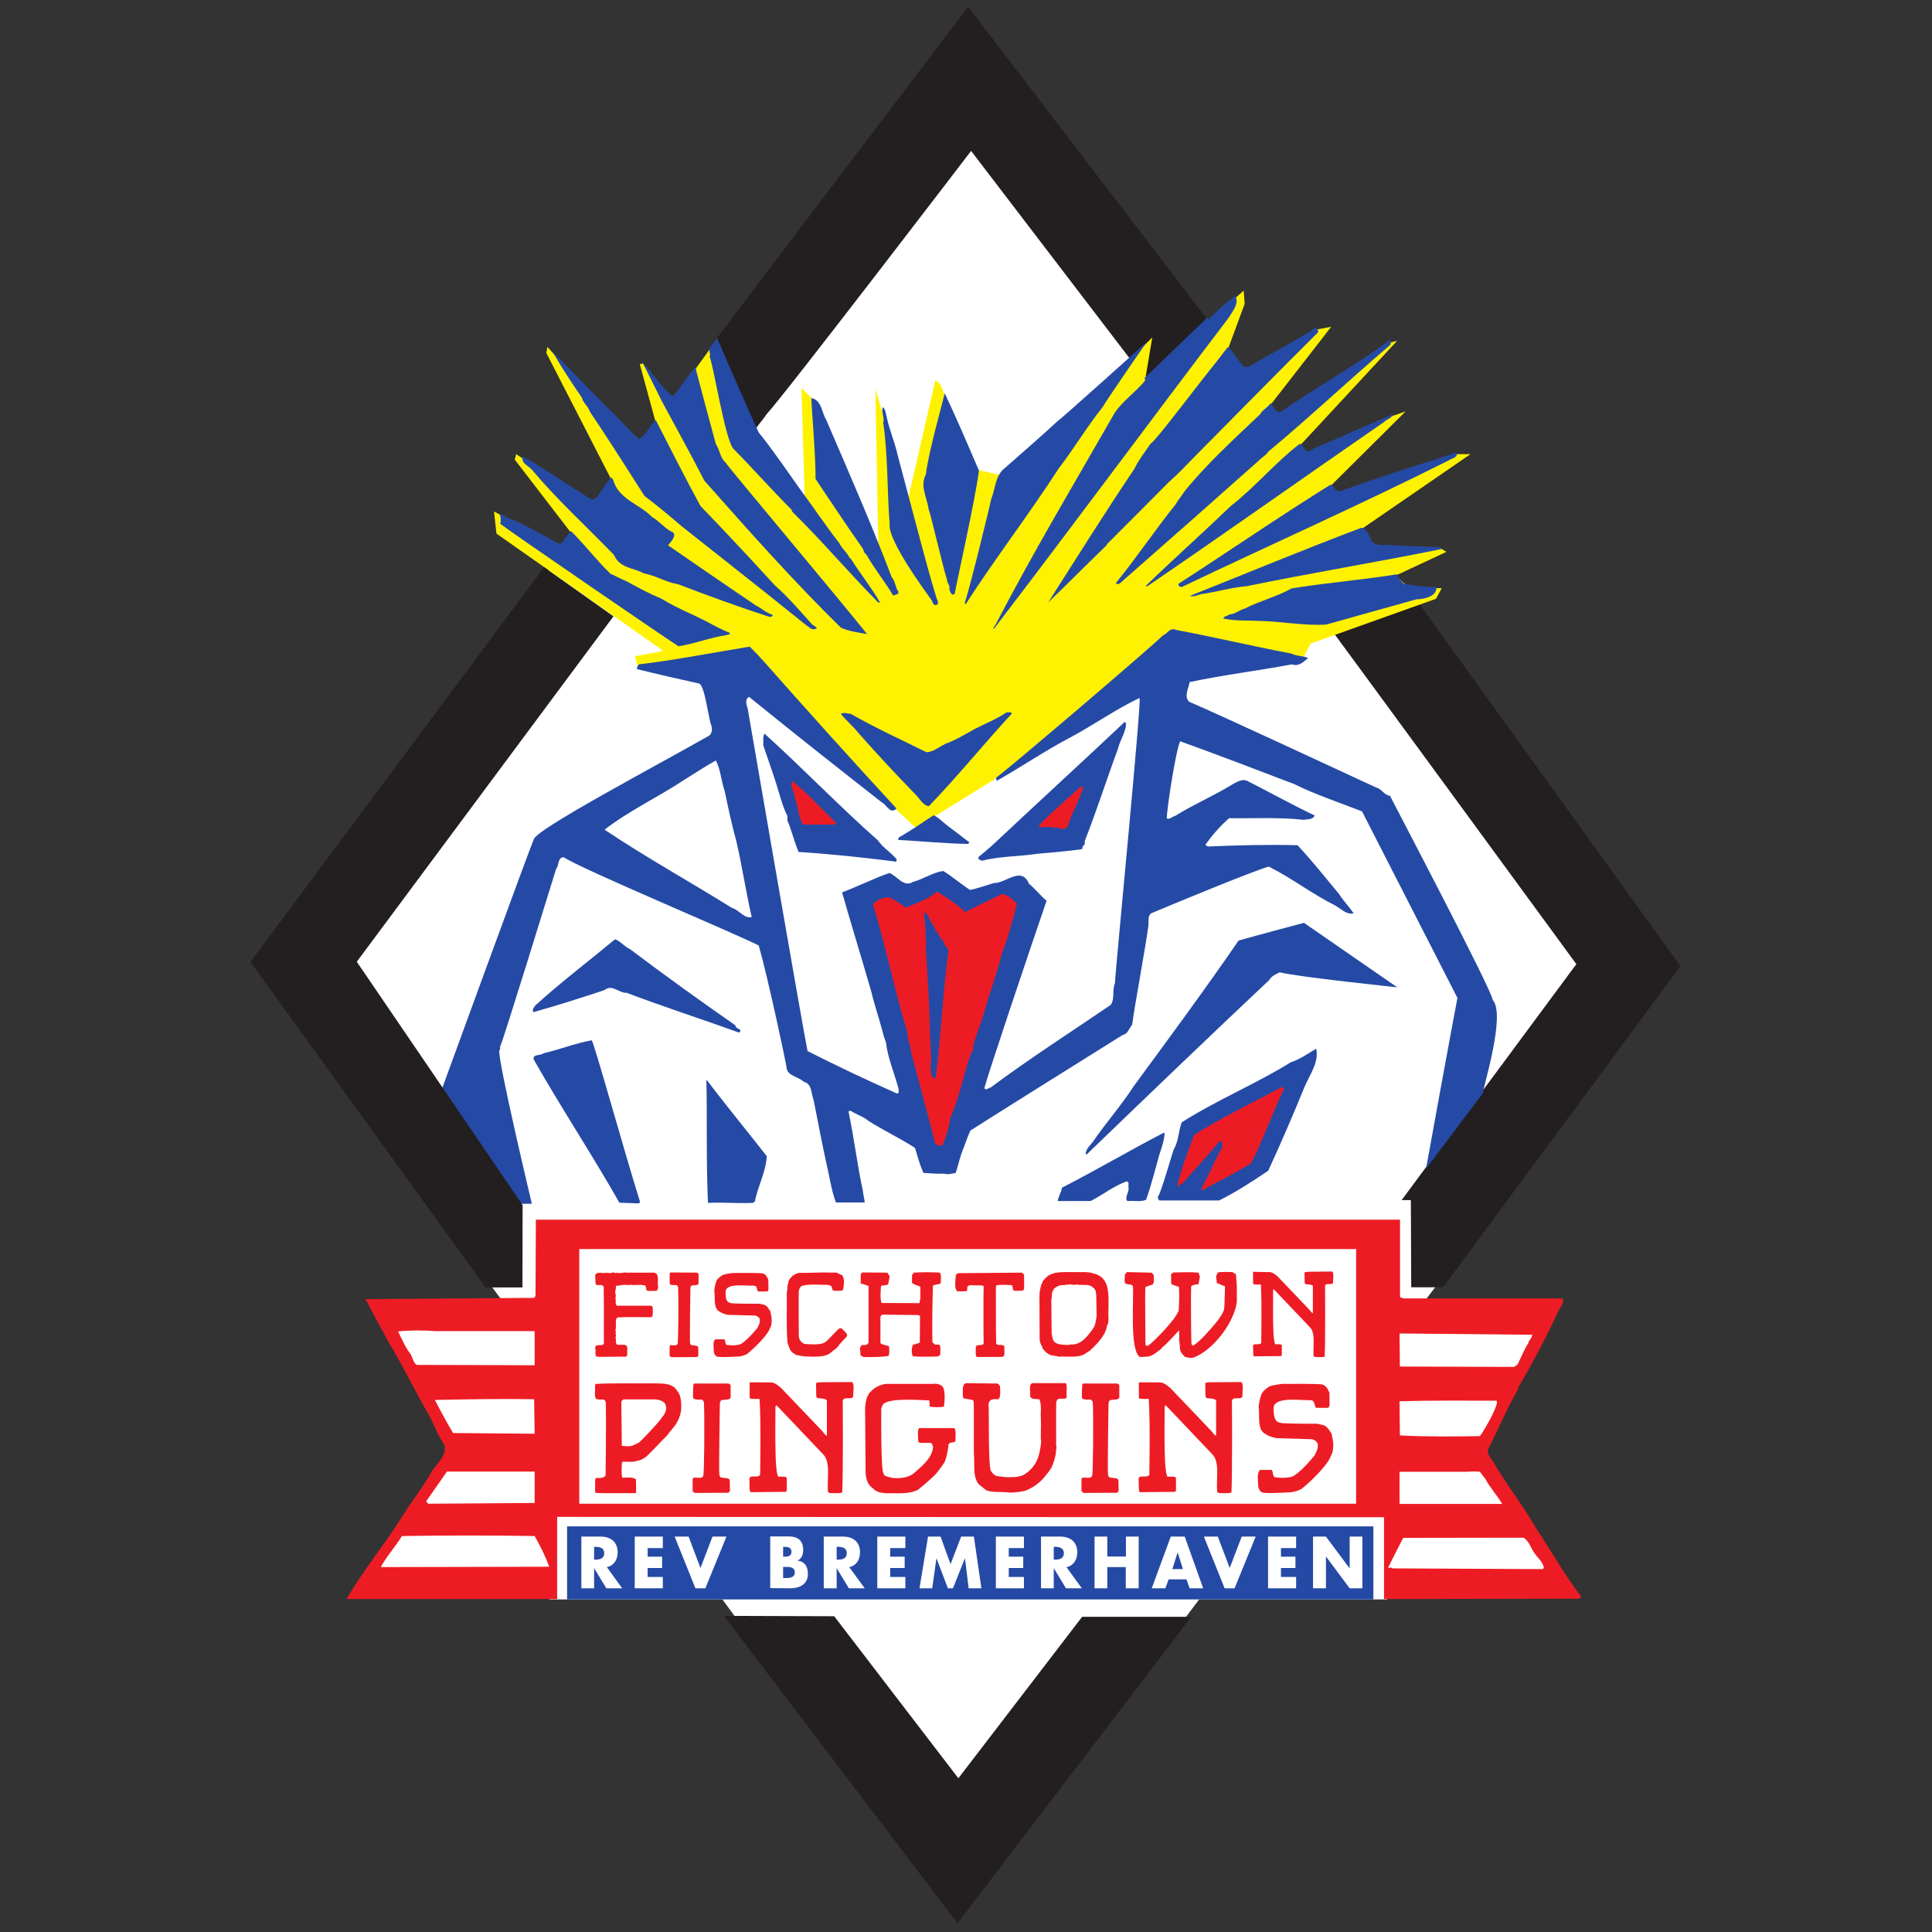 <?xml version="1.0" encoding="UTF-8" standalone="no"?>
<!-- Generator: Adobe Illustrator 24.3.0, SVG Export Plug-In . SVG Version: 6.00 Build 0)  -->

<svg
   version="1.0"
   id="svg3054"
   x="0px"
   y="0px"
   viewBox="0 0 200 200"
   xml:space="preserve"
   sodipodi:docname="logo_BHV.svg"
   width="200"
   height="200"
   inkscape:version="1.1 (c68e22c387, 2021-05-23)"
   xmlns:inkscape="http://www.inkscape.org/namespaces/inkscape"
   xmlns:sodipodi="http://sodipodi.sourceforge.net/DTD/sodipodi-0.dtd"
   xmlns:xlink="http://www.w3.org/1999/xlink"
   xmlns="http://www.w3.org/2000/svg"
   xmlns:svg="http://www.w3.org/2000/svg"><rect x="0" y="0" width="200" height="200" fill="#333333" stroke="none"/><defs
   id="defs1794" /><sodipodi:namedview
   id="namedview1792"
   pagecolor="#ffffff"
   bordercolor="#666666"
   borderopacity="1.0"
   inkscape:pageshadow="2"
   inkscape:pageopacity="0.0"
   inkscape:pagecheckerboard="0"
   showgrid="false"
   inkscape:zoom="2.0586061"
   inkscape:cx="256.72712"
   inkscape:cy="158.1167"
   inkscape:window-width="1920"
   inkscape:window-height="1017"
   inkscape:window-x="-8"
   inkscape:window-y="-8"
   inkscape:window-maximized="1"
   inkscape:current-layer="svg3054" />
<style
   type="text/css"
   id="style1685">
	.st0{clip-path:url(#SVGID_2_);}
	.st1{fill:#FFFFFF;}
	.st2{fill:#231F20;}
	.st3{fill:#FFF200;}
	.st4{fill:#254AA5;}
	.st5{fill:#ED1C24;}
	.st6{clip-path:url(#SVGID_4_);}
	.st7{fill-rule:evenodd;clip-rule:evenodd;fill:#FFFFFF;}
	.st8{fill-rule:evenodd;clip-rule:evenodd;fill:#ED1C24;}
</style>
<g
   id="g3064"
   transform="matrix(0.694,0,0,-0.727,-42.923,282.202)">
	<g
   id="g3356"
   transform="matrix(2.601,0,0,2.601,-608.426,-887.101)">
		<g
   id="g3066">
			<g
   id="g1698">
				<defs
   id="defs1688">
					<rect
   id="SVGID_1_"
   x="179.94"
   y="267.84"
   width="266.05"
   height="339.17" />
				</defs>
				<clipPath
   id="SVGID_2_">
					<use
   xlink:href="#SVGID_1_"
   style="overflow:visible"
   id="use1690"
   x="0"
   y="0"
   width="100%"
   height="100%" />
				</clipPath>
				<g
   id="g3068"
   class="st0"
   clip-path="url(#SVGID_2_)">
					<path
   id="path3074"
   class="st1"
   d="m 289.2,407.88 h 48.05 v -5.14 H 289.2 Z" />
					<path
   id="path3076"
   class="st1"
   d="m 353.93,437.42 -41.3,-52.16 -40.44,52.35 41.01,51.94 40.73,-52.13" />
					<path
   id="path3078"
   class="st2"
   d="m 338.8,457.63 15.27,-20.22 -13.61,-17.58 h -1.83 l -0.02,4.77 h -0.53 l 10.02,12.92 c 0,0 -14.41,18.8 -14.41,18.76 l 5.11,1.35" />
					<path
   id="path3080"
   class="st2"
   d="m 323.46,469.46 -10.07,12.58 c 0,0 -10.64,-13.29 -11.75,-14.44 -0.13,-0.22 -0.55,-0.63 -0.62,-0.84 l -2.21,5.03 c 2.91,3.68 14.41,18.14 14.41,18.14 0,0 13.76,-17.18 13.77,-17.18 l -3.53,-3.29" />
				</g>
			</g>
		</g>
		<path
   id="path3082"
   class="st3"
   d="m 298.46,471.26 -1.02,-1.35 -0.99,-1.49 -1.24,0.99 -0.63,0.99 -0.19,-0.03 0.96,-3.36 -0.99,-1.21 -5.27,5.51 -0.06,-0.33 3.78,-7.03 -0.99,-1.35 -4.52,2.84 -0.08,-0.3 3.31,-4.11 -0.61,-0.74 -3.89,2.01 0.14,-1.21 9.57,-6.42 -1.63,-0.3 0.19,-0.63 3.86,-0.5 2.4,-0.52 5.29,-3.75 2.37,-2.23 2.01,-1.76 4.71,2.78 10.09,7.69 7.39,-1.21 0.44,0.83 7.19,2.45 0.33,0.58 -1.88,0.03 -0.77,0.66 2.92,1.3 -0.39,0.22 -4.08,0.08 -0.41,0.94 6.26,4.11 h -0.91 l -6.59,-2.4 -0.52,0.66 4.3,4.08 -0.99,-0.33 -4.71,-2.07 -0.39,0.5 5.6,5.76 -0.5,-0.11 -6.2,-4 -0.58,0.58 3.5,4.3 -0.96,-0.17 -3.94,-2.37 -1.02,1.32 0.96,2.48 -0.06,0.72 -1.13,-0.96 -4.52,-3.94 0.41,2.34 -0.8,-0.77 -7.86,-6.78 -1.49,0.33 -2.01,4.66 -0.28,0.22 -1.54,-6.4 -1.9,5.9 0.17,-8.63 -3.58,7.91 -0.83,0.8 0.19,-6.04 -3.28,3.09 -2.11,5.14" />
		<path
   id="path3084"
   class="st4"
   d="m 286.38,461.63 c 0.07,0.18 0.02,0.29 0,0.51 0.22,0.04 0.33,-0.18 0.51,-0.22 0.55,-0.15 2.14,-1.01 2.45,-1.17 0.18,-0.09 0.35,-0.26 0.57,-0.18 0.18,0.24 0.33,0.42 0.53,0.66 0.82,-0.77 1.43,-1.57 2.27,-2.34 0.31,-0.13 0.6,-0.29 0.9,-0.4 0.66,-0.35 1.35,-0.7 2.03,-0.97 0.86,-0.51 1.83,-0.86 2.69,-1.3 0.42,-0.22 0.79,-0.4 1.23,-0.57 0,-0.11 -0.11,-0.07 -0.15,-0.11 -0.95,-0.13 -1.87,-0.48 -2.8,-0.62 -0.81,0.49 -9.61,6.25 -10.23,6.71" />
		<path
   id="path3086"
   class="st4"
   d="m 339.48,426.32 c 0.01,0.08 1.44,7.55 1.8,9.35 -0.24,0.44 -5.05,9.42 -5.47,10.21 -1.3,0.49 -2.62,0.9 -3.9,1.5 -2.16,0.79 -4.41,1.61 -6.53,2.34 -0.24,-0.44 -0.75,-3.6 -0.77,-4.21 0.15,-0.11 0.31,0.09 0.49,0.13 1.08,0.64 2.23,1.1 3.31,1.74 0.29,0.15 0.6,0.33 0.93,0.11 0.46,-0.2 2.89,-1.46 3.75,-1.83 -0.09,-0.24 -0.4,-0.2 -0.64,-0.24 -1.37,0.15 -2.87,0.07 -4.26,0.09 -0.49,-0.4 -0.97,-0.93 -1.37,-1.46 l 0.15,-0.09 c 1.79,0.07 3.35,0.11 5.14,0.07 0.82,-0.84 1.59,-1.76 2.38,-2.67 0.24,-0.37 0.57,-0.68 0.84,-1.06 -0.42,-0.09 -0.73,0.26 -1.08,0.44 -1.3,0.62 -2.49,1.5 -3.79,2.12 -0.95,-0.26 -5.43,-2.03 -6.75,-2.56 -0.2,-0.15 -0.13,-0.44 -0.15,-0.64 -0.13,-1.06 -0.84,-4.65 -0.93,-5.45 -0.18,-0.2 -0.24,-0.51 -0.55,-0.57 -2.91,-1.74 -5.84,-3.48 -8.73,-5.23 -0.15,-0.31 -0.26,-0.62 -0.38,-0.93 -0.2,-0.44 -0.31,-0.93 -0.46,-1.39 -0.22,-0.04 -0.49,-0.11 -0.66,-0.04 -0.49,-0.02 -0.73,0.02 -1.19,0.04 -0.22,0.44 -0.33,0.9 -0.49,1.37 -0.86,0.53 -1.79,0.95 -2.67,1.48 -0.29,0.24 -0.71,0.35 -1.01,0.55 -0.04,0 -0.09,0 -0.13,-0.04 0.33,-1.5 0.51,-2.98 0.82,-4.32 0.02,-0.24 0.09,-0.44 0.11,-0.66 h -1.65 c -0.22,0.55 -0.33,1.17 -0.46,1.76 -0.31,1.3 -0.55,2.56 -0.82,3.84 -0.15,0.38 -0.09,0.9 -0.57,1.01 -0.33,0.31 -0.99,0.31 -0.99,0.84 -0.07,0.4 -1.08,4.94 -1.59,6.62 -1.3,0.64 -10.23,4.21 -11.18,4.83 -0.37,0 -0.26,-0.46 -0.44,-0.64 -0.42,-1.28 -3.02,-9.37 -3.22,-9.75 0.02,-0.07 0.02,-0.13 -0.04,-0.2 -0.07,-0.6 1.87,-8.38 1.87,-8.38 h -0.69 l -4.47,6.28 c 0.05,0.11 5.19,13.6 5.27,13.66 0.02,0.51 6.97,4.01 10.06,5.69 0.2,0.15 0.18,0.44 0.09,0.64 -0.15,0.46 -0.35,2.07 -0.66,2.21 -1.15,0.24 -2.38,0.51 -3.57,0.79 0,0.09 0.02,0.18 0.11,0.26 2.12,0.24 4.21,0.64 6.35,0.97 0.29,-0.26 0.62,-0.6 0.88,-0.88 2.47,-2.67 5.01,-5.36 7.54,-7.98 -0.35,-0.35 -0.55,0.2 -0.86,0.35 -2.51,1.88 -5.12,3.84 -7.59,5.76 -0.31,-0.13 -0.09,-0.6 -0.09,-0.6 0,0 3.11,-17.22 3.44,-18.79 1.7,-0.82 3.4,-1.59 5.12,-2.32 0.18,0 0.09,0.22 0.09,0.29 -0.24,0.84 -0.62,1.7 -0.71,2.49 -0.07,0.18 -0.15,0.4 -0.2,0.62 -0.2,0.73 -0.46,1.43 -0.64,2.16 -0.55,1.83 -1.17,3.73 -1.68,5.45 0.93,0.33 1.79,0.75 2.71,1.06 0.42,-0.13 0.82,-0.82 1.35,-0.49 0.6,0.15 1.12,0.51 1.74,0.6 0.53,-0.31 1.01,-0.71 1.54,-1.04 0.44,0.09 0.9,0.24 1.37,0.38 0.68,-0.02 1.57,0.95 2.01,-0.04 0.37,-0.29 0.66,-0.66 1.01,-0.93 -0.95,-2.62 -3.42,-9.66 -3.57,-10.26 0.09,-0.15 0.24,0.02 0.37,0.04 2.23,1.59 4.61,3.04 6.88,4.52 0.24,0.33 0.07,0.82 0.24,1.19 0.02,0.71 1.54,15.48 1.41,15.61 -1.34,-0.6 -2.6,-1.46 -3.93,-2.14 -1.46,-0.73 -2.85,-1.63 -4.23,-2.38 -0.09,0.02 -0.07,0.13 -0.04,0.18 0.37,0.2 9.2,7.39 9.53,7.76 0.26,0.09 0.42,0.46 0.75,0.31 2.23,-0.4 4.41,-0.9 6.64,-1.3 0.29,-0.15 0.64,-0.11 0.95,-0.24 -0.24,-0.2 -0.55,-0.49 -0.93,-0.35 -1.96,-0.35 -3.9,-0.57 -5.87,-0.97 -0.04,-0.31 -0.35,-0.79 -0.02,-1.08 1.5,-0.6 9.24,-4.04 10.74,-4.7 0.31,-0.07 0.44,-0.42 0.77,-0.44 0.18,-0.35 5.95,-10.83 5.89,-11.18 0.77,-0.77 -0.53,-4.73 -0.56,-5.1 l -3.26,-4.14" />
		<path
   id="path3088"
   class="st1"
   d="m 299.26,446.99 c 0.2,-0.9 0.4,-1.83 0.66,-2.71 0.37,-1.54 0.51,-2.58 0.88,-4.15 v -0.04 c -0.46,-0.07 -0.71,0.4 -1.13,0.51 -2.49,1.48 -4.87,2.73 -7.3,4.28 1.43,1.06 3.09,1.79 4.57,2.73 0.6,0.35 1.19,0.73 1.81,1.06 0.27,-0.47 0.31,-1.13 0.51,-1.68" />
		<path
   id="path3090"
   class="st5"
   d="m 313.04,440.37 c 0.71,0.33 1.39,0.66 2.12,0.99 0.35,-0.04 0.64,-0.33 0.86,-0.53 -0.26,-0.95 -0.51,-1.87 -0.88,-2.76 -0.24,-0.97 -0.57,-1.81 -0.88,-2.76 -0.2,-0.82 -0.53,-1.48 -0.75,-2.27 0.04,-0.15 -0.04,-0.29 -0.13,-0.42 -0.42,-1.08 -0.66,-2.45 -1.19,-3.53 -0.07,-0.53 -0.24,-1.06 -0.46,-1.5 -0.2,-0.04 -0.4,0.04 -0.42,0.2 -0.46,1.65 -0.9,3.31 -1.37,4.92 0.02,0.31 -0.22,0.68 -0.2,1.06 -0.77,2.4 -1.21,4.63 -1.98,7.01 0.2,0.26 0.57,0.4 0.95,0.4 0.31,-0.18 0.64,-0.33 0.93,-0.57 0.62,0.24 1.26,0.46 1.81,0.88 0.53,-0.33 1.11,-0.66 1.59,-1.12" />
		<path
   id="path3092"
   class="st4"
   d="m 320.92,468 c -0.9,-1.08 -1.61,-2.23 -2.51,-3.35 -1.72,-2.54 -3.64,-4.92 -5.32,-7.41 -0.04,-0.02 -0.04,0.02 -0.07,0.04 0.33,0.93 1.5,5.54 1.52,5.69 0.24,0.55 0.22,1.26 0.75,1.68 0.97,0.82 2.07,1.72 3.04,2.58 0.22,0.13 5.13,4.35 5.13,4.35 0,0 -2.17,-3 -2.54,-3.58" />
		<path
   id="path3094"
   class="st4"
   d="m 326.93,472.91 0.08,-0.09 c 0,0 0.95,0.93 1.54,1.28 0.22,-0.46 -0.18,-0.84 -0.37,-1.17 -4.52,-5.67 -9,-11.47 -13.48,-17.05 -0.09,0.04 0.04,0.13 0.09,0.22 2.16,3.97 4.52,7.74 6.86,11.64 0.46,0.62 1.19,1.12 1.7,1.7 l 0.02,0.11 -0.04,0.05 3.6,3.31" />
		<path
   id="path3096"
   class="st4"
   d="m 301.2,466.64 c 0.82,-0.97 1.57,-2.03 2.36,-3.09 0.75,-0.97 1.48,-2.01 2.27,-2.98 0.15,-0.31 0.49,-0.55 0.62,-0.86 l 0.02,0.04 c 0.53,-0.82 1.19,-1.59 1.7,-2.43 h -0.11 c -1.68,1.63 -3.22,3.37 -4.94,4.98 l -0.02,0.09 c -1.13,1.08 -2.32,2.36 -3.37,3.37 -0.49,0.68 -1.15,4.74 -1.34,5.01 0.09,0.13 -0.07,0.31 0.02,0.49 l 0.41,0.52 c -0.01,0.01 2.31,-5.03 2.38,-5.14" />
		<path
   id="path3098"
   class="st4"
   d="m 333.29,472.22 v -0.11 c -2.4,-2.27 -4.7,-4.52 -7.04,-6.77 -0.53,-0.51 -0.97,-0.97 -1.52,-1.43 -1.15,-1.1 -2.38,-2.29 -3.57,-3.42 l 0.02,-0.02 c -1.15,-1.06 -2.29,-2.16 -3.37,-3.15 1.65,2.47 3.24,4.9 4.96,7.34 0.22,0.46 0.62,0.93 0.9,1.34 0.29,0.13 2.73,3.26 3.81,4.52 l 0.62,0.77 c 0.24,-0.07 0.75,-0.99 0.99,-1.08 l 0.22,0.02 c 1.26,0.71 2.54,1.32 3.82,2.12 0.11,0.02 0.11,-0.07 0.16,-0.13" />
		<path
   id="path3100"
   class="st4"
   d="m 337.43,471.42 c -2.36,-1.92 -4.72,-4.04 -6.99,-5.84 -0.15,-0.22 -0.37,-0.31 -0.57,-0.51 -2.65,-2.25 -5.29,-4.48 -7.98,-6.73 -0.07,0 -0.15,-0.04 -0.2,0.04 1.17,1.37 2.25,2.91 3.42,4.3 0.13,0.22 0.33,0.44 0.51,0.71 1.26,1.5 2.87,2.89 4.34,4.23 0.13,0.24 0.42,0.35 0.62,0.62 0.15,-0.2 0.26,-0.55 0.57,-0.49 2.03,1.37 4.23,2.49 6.24,3.93 0.09,-0.04 0.09,-0.19 0.04,-0.26" />
		<path
   id="path3102"
   class="st4"
   d="m 292.66,467.87 c 0.57,-0.51 1.1,-1.13 1.7,-1.61 0.4,0.26 0.6,0.73 0.95,1.04 0.84,-1.57 1.68,-3.15 2.56,-4.7 1.43,-1.41 2.91,-2.93 4.26,-4.34 0.79,-0.66 1.41,-1.37 2.16,-2.16 0.09,-0.04 0.18,-0.11 0.26,-0.18 -0.09,-0.09 -0.26,-0.07 -0.33,-0.04 -0.35,0.22 -0.71,0.53 -1.04,0.77 -2.14,1.65 -4.28,3.24 -6.4,4.85 -0.64,0.53 -1.43,1.15 -2.12,1.65 -1.04,1.54 -2.05,3.09 -3.13,4.61 -0.09,0.29 -0.4,0.49 -0.46,0.77 -0.62,0.86 -1.15,1.63 -1.7,2.54 1.09,-1.04 2.17,-2.16 3.29,-3.2" />
		<path
   id="path3104"
   class="st4"
   d="m 296.3,468.62 c 0.46,0.46 0.79,1.1 1.28,1.59 0.07,-0.35 0.93,-3.35 1.17,-4.21 0.22,-0.31 0.24,-0.73 0.53,-0.99 0.51,-0.66 6.77,-7.76 8.14,-9.42 -0.44,0.07 -1.04,0.15 -1.5,0.35 -2.71,2.54 -5.29,5.31 -7.83,8.05 -0.77,1.43 -1.63,2.93 -2.45,4.37 -0.18,0.37 -1.01,1.92 -1.12,2.16 0.24,-0.2 1.3,-1.7 1.78,-1.9" />
		<path
   id="path3106"
   class="st4"
   d="m 313.84,464.54 c -0.22,-1.65 -1.3,-6.2 -1.39,-6.75 -0.2,-0.13 -0.24,0.11 -0.31,0.24 0.07,0.22 -0.13,0.33 -0.13,0.53 -0.26,0.77 -0.93,3.59 -1.06,3.88 -0.09,0.64 -0.51,1.26 -0.15,1.9 0.11,1.08 1.04,4.23 1.08,4.43 0.68,-1.38 1.32,-2.8 1.96,-4.23" />
		<path
   id="path3108"
   class="st4"
   d="m 305.08,467.32 c 1.28,-2.84 2.62,-5.76 3.75,-8.6 0.22,-0.24 0.2,-0.57 0.4,-0.82 -0.02,-0.18 -0.2,-0.15 -0.31,-0.2 -0.49,0.79 -1.08,1.46 -1.54,2.25 -0.15,0.07 -0.15,0.29 -0.26,0.4 -0.93,1.26 -1.76,2.47 -2.65,3.73 0.02,1.1 -0.24,3.99 -0.24,4.43 0.59,-0.11 0.59,-0.79 0.85,-1.19" />
		<path
   id="path3110"
   class="st4"
   d="m 308.56,467.43 c 0.15,-0.68 0.46,-1.35 0.62,-2.05 0.55,-1.94 2.05,-7.5 2.32,-8.05 -0.02,-0.07 -0.02,-0.15 -0.13,-0.15 -0.18,-0.04 -0.18,0.24 -0.31,0.35 -0.33,0.44 -2.47,3.22 -2.34,4.08 -0.15,1.76 -0.09,3.73 -0.37,5.56 0.09,0.26 -0.13,0.57 -0.02,0.84 0.15,-0.09 0.17,-0.38 0.23,-0.58" />
		<path
   id="path3112"
   class="st4"
   d="m 337.59,467.63 c -0.07,-0.24 -0.35,-0.26 -0.53,-0.44 -4.59,-3.02 -8.98,-6 -13.56,-8.98 -0.02,0 -0.07,0 -0.09,0.02 1.7,1.57 3.24,2.87 4.87,4.37 1.37,1.01 2.58,2.4 3.95,3.4 0.2,0 0.22,-0.33 0.44,-0.4 0.22,-0.04 0.31,0.18 0.51,0.2 1.48,0.62 2.93,1.21 4.41,1.83" />
		<path
   id="path3114"
   class="st4"
   d="m 341.25,465.4 c -0.09,-0.2 -0.29,-0.18 -0.44,-0.29 -5.07,-2.43 -10.26,-4.63 -15.35,-6.95 -0.07,0.02 -0.13,0.04 -0.18,0.09 v 0.09 c 2.91,1.79 5.82,3.71 8.73,5.43 0.24,-0.11 0.29,-0.44 0.57,-0.35 1.65,0.55 3.4,1.12 5.09,1.63 0.4,0.04 0.77,0.31 1.21,0.35 0.11,0.07 0.35,0.22 0.37,0" />
		<path
   id="path3116"
   class="st4"
   d="m 291.65,462.95 c 0.35,0.04 0.44,0.44 0.66,0.64 0.09,0.22 0.29,0.35 0.4,0.55 0.09,0.02 0.13,-0.07 0.15,-0.11 0.33,-1.08 1.52,-1.32 2.23,-2.03 0.42,-0.22 0.77,-0.68 1.21,-0.84 0.24,-0.24 -0.29,-0.68 -0.29,-0.71 0,0 3.35,-2.21 5.03,-3.29 0.33,-0.15 0.6,-0.42 0.95,-0.51 0.07,-0.11 -0.09,-0.09 -0.13,-0.13 -1.76,0.55 -3.57,1.17 -5.25,1.79 -0.71,0.11 -1.32,0.49 -1.98,0.6 -0.6,0.31 -1.41,0.29 -1.72,1.01 -1.65,1.63 -3.26,3.02 -4.72,4.68 -0.18,0.2 -0.64,0.35 -0.51,0.71 1.32,-0.68 2.65,-1.63 3.97,-2.36" />
		<path
   id="path3118"
   class="st4"
   d="m 336.27,460.9 c 0.15,-0.6 0.84,-0.4 1.24,-0.44 0.95,-0.07 1.83,-0.07 2.8,-0.11 l 0.04,-0.11 c -3.66,-0.71 -7.43,-1.3 -11.16,-2.03 -0.9,-0.07 -1.76,-0.33 -2.65,-0.44 -0.2,-0.07 -0.4,-0.15 -0.6,-0.09 3.26,1.24 6.53,2.54 9.84,3.73 0.22,-0.02 0.38,-0.31 0.49,-0.51" />
		<path
   id="path3120"
   class="st4"
   d="m 315.73,451.24 c -1.54,-1.59 -3.13,-3.46 -4.76,-5.07 -0.26,0 -0.49,0.33 -0.68,0.55 -1.17,1.15 -2.23,2.23 -3.33,3.42 -0.33,0.4 -0.75,0.73 -1.04,1.08 0.18,0.11 0.4,0 0.57,0 1.41,-0.77 2.89,-1.41 4.34,-2.1 0.4,0.02 0.73,0.29 1.08,0.46 0.6,0.2 1.15,0.53 1.7,0.82 0.6,0.29 1.23,0.53 1.81,0.9 0.11,-0.01 0.25,0.05 0.31,-0.06" />
		<path
   id="path3122"
   class="st4"
   d="m 312.05,445.09 1.24,-0.9 -0.07,-0.09 c -1.3,0.02 -2.67,0.15 -4.01,0.22 -0.02,0.18 0.2,0.2 0.31,0.29 0.6,0.33 1.17,0.73 1.72,1.06 0.32,-0.14 0.52,-0.38 0.81,-0.58" />
		<path
   id="path3124"
   class="st4"
   d="m 312.09,438.25 c -0.33,-2.27 -0.42,-4.79 -0.75,-7.01 -0.11,0.02 -0.2,0.13 -0.24,0.26 -0.04,0.26 -0.04,0.55 0,0.79 -0.02,0.49 -0.04,0.95 -0.07,1.46 -0.04,1.72 -0.13,3.02 -0.24,4.72 0.07,0.29 -0.04,0.49 0,0.77 -0.02,0.29 -0.07,0.75 -0.09,1.08 0.13,0.04 0.24,-0.15 0.26,-0.26 0.29,-0.46 0.53,-0.95 0.88,-1.35 0.01,-0.19 0.21,-0.28 0.25,-0.46" />
		<path
   id="path3126"
   class="st4"
   d="m 337.83,436.25 c 0,0 -5.71,0.57 -6.74,0.82 -0.22,-0.09 -0.49,-0.22 -0.6,-0.42 -3.46,-3.11 -6.9,-6.26 -10.45,-9.53 h -0.09 c 0.04,0.35 0.35,0.53 0.53,0.82 0.73,0.99 1.54,1.87 2.23,2.89 2.07,2.69 4.04,5.23 6.02,7.98 1.21,0.33 3.75,0.97 3.75,0.97 l 5.35,-3.53" />
		<path
   id="path3128"
   class="st4"
   d="m 293.83,438.34 c 2.05,-1.48 4.06,-2.85 6.04,-4.17 0,-0.22 0.46,-0.18 0.22,-0.4 -2.12,0.73 -4.32,1.41 -6.46,2.18 -0.44,-0.02 -0.82,0.49 -1.26,0.15 -1.32,-0.42 -2.71,-0.84 -4.08,-1.21 -0.09,0.13 0.02,0.26 0.11,0.37 1.5,1.3 3.07,2.43 4.57,3.62 0.31,-0.1 0.55,-0.41 0.86,-0.54" />
		<path
   id="path3130"
   class="st4"
   d="m 294.41,424.49 -0.09,-0.07 -1.1,0.04 c -1.59,2.67 -3.33,5.18 -4.92,7.85 -0.04,0.31 0.4,0.18 0.57,0.33 0.9,0.2 1.83,0.55 2.76,0.71 0.13,-0.08 1.85,-6.04 2.78,-8.86" />
		<path
   id="path3132"
   class="st4"
   d="m 298.27,431.13 c 1.06,-1.34 2.32,-2.8 3.4,-4.12 -0.04,-0.86 -0.51,-1.63 -0.68,-2.49 l -0.11,-0.07 c -0.97,-0.04 -1.61,0.04 -2.58,0 -0.11,2.34 -0.04,4.5 -0.09,6.73 l 0.06,-0.05" />
		<path
   id="path3134"
   class="st4"
   d="m 324.49,428.28 c -0.02,-0.42 -0.18,-0.82 -0.31,-1.21 -0.24,-0.82 -0.46,-1.65 -0.75,-2.45 -0.33,-0.13 -0.68,-0.04 -1.08,-0.07 -0.18,0.2 0.11,0.46 0.07,0.75 -0.04,0.11 0.07,0.26 -0.09,0.33 -0.75,-0.24 -1.39,-0.75 -2.09,-1.08 h -1.88 c 0.02,0.24 0.2,0.46 0.24,0.73 1.94,0.95 3.86,2.03 5.82,3 h 0.07" />
		<path
   id="path3136"
   class="st5"
   d="m 337.99,419.29 0.2,-0.07 h 9.13 c 0.09,-0.24 -0.13,-0.48 -0.26,-0.71 -0.68,-1.41 -1.5,-2.89 -2.32,-4.21 l 0.04,-0.02 c -0.68,-1.1 -1.15,-2.23 -1.76,-3.35 -0.02,-0.33 0.24,-0.51 0.37,-0.75 0.55,-0.9 1.3,-1.87 1.88,-2.73 0.57,-0.91 1.37,-2.05 1.92,-2.91 0.38,-0.57 0.75,-1.1 1.19,-1.65 l -0.13,-0.11 -11.18,-0.02 v 4.48 l -47.42,0.02 v -4.5 h -12.07 c 0.9,1.52 2.17,2.98 3.16,4.48 0.57,0.9 1.21,1.61 1.74,2.54 0.31,0.44 0.95,0.93 0.66,1.5 -0.35,0.46 -0.55,1.04 -0.82,1.52 -0.82,1.32 -1.5,2.73 -2.36,4.06 -0.42,0.77 -0.88,1.54 -1.3,2.32 l 9.68,0.07 0.07,0.11 0.02,4.17 h 49.56 v -4.24" />
		<path
   id="path3138"
   class="st1"
   d="m 335.47,407.98 h -44.55 v 13.94 h 44.55 v -13.94" />
		<path
   id="path3140"
   class="st1"
   d="m 288.36,417.43 v -1.87 l -6.77,0.02 c -0.2,0.15 -0.22,0.37 -0.33,0.57 -0.29,0.35 -0.53,0.86 -0.73,1.26 0.66,0.07 1.43,0.07 2.12,0.02 h 5.71" />
		<path
   id="path3142"
   class="st1"
   d="m 345.57,417.23 c 0,-0.13 -0.13,-0.26 -0.22,-0.4 l 0.02,-0.02 c -0.26,-0.38 -0.44,-0.82 -0.64,-1.21 l -0.2,-0.13 -6.55,0.02 -0.02,1.81 7.61,-0.07" />
		<path
   id="path3144"
   class="st1"
   d="m 288.36,411.81 -4.68,0.04 c -0.37,0.6 -0.71,1.19 -1.04,1.81 1.92,0.04 3.84,0.07 5.69,0.04 l 0.03,-1.89" />
		<path
   id="path3146"
   class="st1"
   d="m 343.52,413.62 c 0.18,-0.11 -0.55,-1.41 -0.95,-1.94 -1.41,-0.02 -3.09,-0.04 -4.59,0.04 l -0.02,1.87 c 1.83,0.05 3.69,0.03 5.56,0.03" />
		<path
   id="path3148"
   class="st1"
   d="m 342.88,409.34 c 0.29,-0.51 0.66,-0.88 0.97,-1.37 h -5.89 v 1.76 h 3.9 c 0.18,0.02 0.48,0.02 0.71,0 l 0.31,-0.39" />
		<path
   id="path3150"
   class="st1"
   d="m 288.36,408.02 -6.11,-0.04 -0.11,0.13 c 0.42,0.57 0.79,1.08 1.19,1.63 h 5.03 v -1.72" />
		<path
   id="path3152"
   class="st1"
   d="m 288.36,406.21 c 0.31,-0.51 0.62,-1.12 0.84,-1.68 l -9.66,-0.02 c 0.33,0.6 0.84,1.12 1.21,1.7 2.52,0.04 5.25,0.04 7.61,0" />
		<g
   id="g3154">
			<g
   id="g1746">
				<defs
   id="defs1738">
					<rect
   id="SVGID_3_"
   x="179.94"
   y="267.84"
   width="266.05"
   height="339.17" />
				</defs>
				<clipPath
   id="SVGID_4_">
					<use
   xlink:href="#SVGID_3_"
   style="overflow:visible"
   id="use1740"
   x="0"
   y="0"
   width="100%"
   height="100%" />
				</clipPath>
				<g
   id="g3156"
   class="st6"
   clip-path="url(#SVGID_4_)">
					<path
   id="path3162"
   class="st1"
   d="m 345.07,406.12 c 0.33,-0.18 0.44,-0.62 0.64,-0.86 0.2,-0.27 0.46,-0.46 0.53,-0.79 l -0.07,-0.07 -8.62,0.04 c -0.07,0.09 -0.2,0 -0.24,0.04 0.26,0.53 0.57,1.08 0.86,1.63 l 6.9,0.01" />
					<path
   id="path3164"
   class="st2"
   d="m 305.54,401.82 7.12,-8.87 7.1,8.84 h 6.26 l -13.41,-16.78 -13.4,16.83 6.33,-0.02" />
				</g>
			</g>
		</g>
		<path
   id="path3166"
   class="st4"
   d="m 290.22,406.74 h 46.24 v -4 h -46.24 z" />
		<path
   id="path3168"
   class="st7"
   d="m 292.5,404.51 c 0.4,0.07 0.62,0.41 0.62,0.8 0,0.6 -0.42,0.87 -0.98,0.87 h -1.1 v -2.83 h 0.73 v 1.09 h 0.01 l 0.69,-1.09 h 0.91 l -0.88,1.16 v 0 m -0.73,1.11 h 0.07 c 0.24,0 0.51,-0.05 0.51,-0.35 0,-0.31 -0.27,-0.35 -0.51,-0.35 h -0.07 v 0.7" />
		<path
   id="path3170"
   class="st1"
   d="m 295.71,405.56 v 0.62 h -1.61 v -2.83 h 1.61 v 0.62 h -0.87 v 0.49 h 0.83 v 0.62 h -0.83 v 0.47 h 0.87" />
		<path
   id="path3172"
   class="st1"
   d="m 297.19,406.18 h -0.8 l 1.19,-2.83 h 0.57 l 1.21,2.83 h -0.8 l -0.69,-1.72 -0.68,1.72" />
		<path
   id="path3174"
   class="st7"
   d="m 302.61,404.52 h 0.07 c 0.24,0 0.6,0.03 0.6,-0.31 0,-0.31 -0.37,-0.3 -0.58,-0.3 h -0.09 v 0.61 0 m 0.4,-1.17 c 0.52,0 1.02,0.2 1.02,0.79 0,0.39 -0.17,0.67 -0.58,0.72 v 0.01 c 0.23,0.12 0.31,0.32 0.31,0.58 0,0.54 -0.34,0.74 -0.84,0.74 h -1.05 v -2.83 l 1.14,-0.01 v 0 m -0.4,2.27 h 0.05 c 0.2,0 0.43,-0.02 0.43,-0.27 0,-0.24 -0.2,-0.27 -0.4,-0.27 h -0.08 v 0.54" />
		<path
   id="path3176"
   class="st7"
   d="m 306.4,404.51 c 0.4,0.07 0.62,0.41 0.62,0.8 0,0.6 -0.42,0.87 -0.98,0.87 h -1.1 v -2.83 h 0.74 v 1.09 h 0.01 l 0.69,-1.09 h 0.91 l -0.89,1.16 v 0 m -0.72,1.11 h 0.07 c 0.24,0 0.51,-0.05 0.51,-0.35 0,-0.31 -0.27,-0.35 -0.51,-0.35 h -0.07 v 0.7" />
		<path
   id="path3178"
   class="st1"
   d="m 309.62,405.56 v 0.62 h -1.61 v -2.83 h 1.61 v 0.62 h -0.87 v 0.49 h 0.83 v 0.62 h -0.83 v 0.47 h 0.87" />
		<path
   id="path3180"
   class="st1"
   d="m 310.43,403.35 h 0.73 l 0.24,1.63 h 0.01 l 0.65,-1.63 h 0.29 l 0.68,1.63 h 0.01 l 0.21,-1.63 h 0.73 l -0.43,2.83 h -0.73 l -0.61,-1.51 -0.57,1.51 h -0.72 l -0.49,-2.83" />
		<path
   id="path3182"
   class="st1"
   d="m 316.42,405.56 v 0.62 h -1.61 v -2.83 h 1.61 v 0.62 h -0.87 v 0.49 h 0.83 v 0.62 h -0.83 v 0.47 h 0.87" />
		<path
   id="path3184"
   class="st7"
   d="m 318.86,404.51 c 0.4,0.07 0.62,0.41 0.62,0.8 0,0.6 -0.42,0.87 -0.98,0.87 h -1.1 v -2.83 h 0.73 v 1.09 h 0.01 l 0.69,-1.09 h 0.91 l -0.88,1.16 v 0 m -0.73,1.11 h 0.07 c 0.24,0 0.51,-0.05 0.51,-0.35 0,-0.31 -0.27,-0.35 -0.51,-0.35 h -0.07 v 0.7" />
		<path
   id="path3186"
   class="st1"
   d="m 321.2,405.09 v 1.09 h -0.73 v -2.83 h 0.73 v 1.16 h 1.06 v -1.16 H 323 v 2.83 h -0.73 v -1.09 h -1.07" />
		<path
   id="path3188"
   class="st7"
   d="m 325.74,403.84 0.18,-0.49 h 0.78 l -1.06,2.83 h -0.8 l -1.09,-2.83 h 0.78 l 0.19,0.49 h 1.02 v 0 m -0.2,0.56 h -0.61 l 0.3,0.9 h 0.01 l 0.3,-0.9" />
		<path
   id="path3190"
   class="st1"
   d="m 327.54,406.18 h -0.8 l 1.19,-2.83 h 0.57 l 1.21,2.83 h -0.8 l -0.69,-1.72 -0.68,1.72" />
		<path
   id="path3192"
   class="st1"
   d="m 332.03,405.56 v 0.62 h -1.61 v -2.83 h 1.61 v 0.62 h -0.87 v 0.49 h 0.83 v 0.62 h -0.83 v 0.47 h 0.87" />
		<path
   id="path3194"
   class="st1"
   d="m 333,403.35 h 0.74 v 1.73 h 0.01 l 1.35,-1.73 h 0.73 v 2.83 h -0.73 v -1.73 h -0.01 l -1.35,1.73 H 333 v -2.83" />
		<path
   id="path3196"
   class="st4"
   d="m 322.28,450.67 c -0.04,-0.51 -0.35,-0.88 -0.46,-1.34 -0.66,-1.7 -1.23,-3.42 -1.92,-5.09 0.09,-0.2 -0.18,-0.24 -0.13,-0.42 -0.88,-0.13 -1.72,-0.18 -2.58,-0.26 -1.04,-0.15 -2.16,-0.13 -3.18,-0.38 -0.07,0.04 -0.15,0.04 -0.2,0.11 v 0.09 c 0.26,0.2 0.53,0.42 0.79,0.64 2.51,2.25 5.01,4.43 7.61,6.77 l 0.07,-0.12" />
		<path
   id="path3198"
   class="st5"
   d="m 319.68,446.81 c -0.24,-0.6 -0.57,-1.17 -0.75,-1.74 -0.18,-0.31 -0.49,-0.02 -0.71,-0.09 -0.26,0.09 -0.64,0.02 -0.88,0.04 l -0.07,0.09 c 0.77,0.75 1.59,1.43 2.43,2.14 0.25,-0.07 -0.02,-0.31 -0.02,-0.44" />
		<path
   id="path3200"
   class="st4"
   d="m 308.04,444.3 c 0.31,-0.42 0.73,-0.64 1.08,-1.04 l -0.02,-0.13 c -1.83,0.22 -3.75,0.42 -5.6,0.53 -0.26,0.57 -0.4,1.19 -0.66,1.76 0.04,0.04 0,0.13 0.02,0.2 -0.2,0.37 -0.33,0.77 -0.46,1.19 -0.26,0.88 -0.62,1.81 -0.93,2.69 0.02,0.22 -0.04,0.46 0.07,0.64 2.17,-1.87 4.36,-4.04 6.5,-5.84" />
		<path
   id="path3202"
   class="st5"
   d="m 305.63,445.27 c 0.02,-0.09 -0.02,-0.09 -0.09,-0.11 -0.64,0 -1.17,0 -1.79,0 -0.33,0.53 -0.24,0.95 -0.49,1.5 0.02,0.33 -0.29,0.57 -0.13,0.88 0.94,-0.71 1.62,-1.46 2.5,-2.27" />
		<path
   id="path3204"
   class="st8"
   d="m 295.85,413.42 c 0,0 0.21,-0.28 -0.2,-0.73 -0.13,-0.22 -1.22,-1.32 -1.32,-1.37 -0.15,-0.06 -0.28,-0.15 -0.45,-0.18 -0.13,-0.04 -0.52,0.01 -0.52,0.01 l -0.03,2.41 c 0.03,0.06 0.07,0.1 0.13,0.13 h 1.84 c 0,0 0.48,-0.04 0.55,-0.27 v 0 m -0.67,1.15 c 0.35,-0.02 0.97,0.05 1.28,-0.31 0.12,-0.16 0.18,-0.22 0.24,-0.39 0.1,-0.35 0.06,-0.76 0.06,-0.76 0,0 -0.03,-0.35 -0.25,-0.69 -0.13,-0.25 -0.36,-0.42 -0.52,-0.67 -0.41,-0.39 -0.8,-0.8 -1.21,-1.18 -0.26,-0.17 -0.34,-0.22 -0.58,-0.25 -0.2,-0.08 -0.53,-0.03 -0.78,-0.04 -0.04,-0.03 -0.07,-0.08 -0.06,-0.14 0,0 -0.04,-0.54 0.02,-0.73 h 0.22 c 0,0 0.48,0.04 0.57,-0.11 0,-0.07 0.02,-0.67 0,-0.74 -0.6,0 -2,-0.02 -2.34,0.02 v 0.71 c 0.02,0.04 0.01,0.07 0.07,0.1 0.21,-0.01 0.42,-0.01 0.53,0.14 0,0 0.04,2.72 0.01,3.98 0,0.07 -0.06,0.14 -0.11,0.17 h -0.27 c 0,0 -0.11,0.03 -0.17,0.03 -0.13,0.15 -0.04,0.45 -0.07,0.66 0.03,0.1 -0.01,0.18 0.08,0.17 1.06,0.05 2.18,0.02 3.28,0.03" />
		<path
   id="path3206"
   class="st5"
   d="m 299.47,414.56 c 0.08,-0.03 0.11,-0.04 0.13,-0.11 v -0.67 c -0.13,-0.17 -0.39,-0.06 -0.56,-0.15 l -0.03,-0.06 c -0.03,-0.04 -0.03,-0.17 -0.03,-0.17 0,0 -0.06,-3.57 -0.03,-3.79 0,-0.08 0.04,-0.2 0.14,-0.2 l 0.11,-0.01 c 0.14,-0.04 0.32,0.01 0.35,-0.15 l 0.01,-0.56 c -0.04,-0.04 -0.04,-0.13 -0.14,-0.11 l -1.87,-0.01 c -0.04,0.04 -0.11,0.04 -0.13,0.11 v 0.6 c 0.02,0.05 -0.01,0.11 0.05,0.12 0.14,0.04 0.5,-0.08 0.56,0.11 0.06,0.15 0.08,3.13 0.04,4 0,0.07 -0.06,0.13 -0.11,0.17 h -0.1 c 0,0 -0.22,-0.02 -0.39,0.05 -0.06,0.11 -0.01,0.37 -0.02,0.54 l 0.02,0.26 c 0.02,0.02 0.01,0.03 0.12,0.03 h 1.88" />
		<path
   id="path3208"
   class="st5"
   d="m 301.8,414.62 c 0.31,0.03 0.48,-0.15 0.67,-0.28 0.19,-0.2 1.79,-1.78 2.36,-2.36 0.1,-0.1 0.17,-0.24 0.29,-0.28 v 1.88 c 0.04,0.18 -0.48,0.17 -0.48,0.17 -0.08,0.02 -0.13,0.04 -0.13,0.13 l -0.01,0.68 c -0.03,0.08 0.39,0.07 0.39,0.07 0,0 1.62,0.01 1.69,0.01 0.13,-0.18 0.04,-0.54 0.05,-0.79 -0.08,-0.22 -0.55,0.04 -0.6,-0.24 0,0 0.03,-3.74 -0.03,-5.02 -0.23,-0.06 -0.46,-0.02 -0.68,-0.03 -0.06,0.02 -0.13,0.02 -0.14,0.09 -0.06,0.71 0.17,1.63 -0.29,2.05 l -2.66,2.67 -0.06,-0.07 c 0.01,-0.41 -0.08,-3.66 0.17,-3.84 h 0.34 c 0.12,-0.03 0.13,-0.04 0.14,-0.08 0,-0.15 0,-0.67 0,-0.67 -0.01,-0.03 -0.02,-0.08 -0.1,-0.08 l -1.95,-0.02 c -0.13,-0.01 -0.06,0.48 -0.1,0.72 0.02,0.09 0.06,0.11 0.13,0.14 0.17,0 0.38,-0.03 0.49,0.08 0,0 0.06,2.83 -0.03,4.14 0,0.04 -0.07,0.03 -0.11,0.03 0,0 -0.47,-0.03 -0.46,0.06 v 0.84 c 0.02,0.01 1.11,0 1.11,0" />
		<path
   id="path3210"
   class="st5"
   d="m 314.9,414.56 c 0.07,-0.06 0.17,-0.1 0.15,-0.24 0,0 0.07,-0.62 -0.13,-0.62 -0.21,0.01 -0.41,0.01 -0.49,-0.14 0,0 -0.03,-0.1 -0.04,-0.11 0.04,-0.22 -0.03,-3.31 0.13,-3.67 0.11,-0.13 0.21,-0.31 0.45,-0.29 v -0.01 l 0.31,-0.03 v -0.01 c 0.08,-0.01 0.31,0 0.32,-0.01 0.14,0.02 0.37,-0.03 0.77,0.11 0.39,0.21 0.73,0.56 0.87,1 0.03,0.07 0.14,0.42 0.17,0.91 -0.06,0.03 0.02,0.68 -0.03,1.42 0.01,-0.01 0.05,0.64 -0.08,0.83 h -0.08 l -0.31,0.03 c -0.04,0.04 -0.11,0.06 -0.13,0.11 0.03,0.25 -0.11,0.63 0.11,0.74 h 1.92 c 0.13,-0.03 0.01,-0.67 0.07,-0.78 -0.13,-0.17 -0.49,0.04 -0.57,-0.17 -0.07,-0.1 -0.03,-0.27 -0.04,-0.41 -0.01,0.01 0,-1.99 0,-1.99 -0.01,0.01 -0.03,0 -0.03,-0.01 0.1,-0.04 0,-0.41 0,-0.55 -0.07,-0.34 -0.22,-0.71 -0.28,-0.78 -0.22,-0.29 -0.45,-0.59 -0.74,-0.8 -0.17,-0.15 -0.39,-0.25 -0.59,-0.35 -0.27,-0.13 -0.98,-0.15 -0.98,-0.15 -0.3,0.03 -0.95,0.04 -0.95,0.04 -0.18,0.01 -0.43,0.08 -0.43,0.08 -0.1,0.08 -0.41,0.29 -0.48,0.38 -0.06,0.08 -0.08,0.12 -0.14,0.28 -0.13,0.39 -0.05,0.89 -0.1,1.36 -0.01,0.95 0.01,1.89 -0.01,2.83 -0.01,0.06 -0.04,0.11 -0.11,0.1 v 0.01 l -0.48,0.08 c -0.06,0.17 -0.03,0.41 -0.03,0.59 0.03,0.07 0.03,0.17 0.11,0.21 l 0.06,0.03 1.81,-0.02" />
		<path
   id="path3212"
   class="st5"
   d="m 321.76,414.56 c 0.08,-0.03 0.11,-0.04 0.13,-0.11 v -0.67 c -0.13,-0.17 -0.39,-0.06 -0.56,-0.15 l -0.03,-0.06 c -0.03,-0.04 -0.03,-0.17 -0.03,-0.17 0,0 -0.06,-3.57 -0.03,-3.79 0,-0.08 0.04,-0.2 0.14,-0.2 l 0.11,-0.01 c 0.14,-0.04 0.32,0.01 0.35,-0.15 l 0.01,-0.56 c -0.04,-0.04 -0.04,-0.13 -0.14,-0.11 l -1.86,-0.01 c -0.04,0.04 -0.11,0.04 -0.13,0.11 v 0.6 c 0.02,0.05 -0.01,0.11 0.05,0.12 0.14,0.04 0.5,-0.08 0.56,0.11 0.06,0.15 0.08,3.13 0.04,4 0,0.07 -0.06,0.13 -0.11,0.17 h -0.1 c 0,0 -0.22,-0.02 -0.39,0.05 -0.06,0.11 -0.01,0.37 -0.02,0.54 l 0.02,0.26 c 0.02,0.02 0.01,0.03 0.12,0.03 h 1.87" />
		<path
   id="path3214"
   class="st5"
   d="m 324.12,414.62 c 0.31,0.03 0.48,-0.15 0.67,-0.28 0.19,-0.2 1.79,-1.78 2.36,-2.36 0.1,-0.1 0.17,-0.24 0.29,-0.28 v 1.88 c 0.04,0.18 -0.48,0.17 -0.48,0.17 -0.08,0.02 -0.13,0.04 -0.13,0.13 l -0.01,0.68 c -0.03,0.08 0.39,0.07 0.39,0.07 0,0 1.62,0.01 1.69,0.01 0.13,-0.18 0.04,-0.54 0.05,-0.79 -0.08,-0.22 -0.55,0.04 -0.6,-0.24 0,0 0.03,-3.74 -0.03,-5.02 -0.23,-0.06 -0.46,-0.02 -0.68,-0.03 -0.06,0.02 -0.13,0.02 -0.14,0.09 -0.06,0.71 0.17,1.63 -0.29,2.05 l -2.66,2.67 -0.06,-0.07 c 0.01,-0.41 -0.08,-3.66 0.17,-3.84 H 325 c 0.12,-0.03 0.13,-0.04 0.14,-0.08 0,-0.15 0,-0.67 0,-0.67 -0.01,-0.03 -0.02,-0.08 -0.1,-0.08 l -1.95,-0.02 c -0.13,-0.01 -0.06,0.48 -0.1,0.72 0.02,0.09 0.06,0.11 0.13,0.14 0.17,0 0.38,-0.03 0.49,0.08 0,0 0.06,2.83 -0.03,4.14 0,0.04 -0.07,0.03 -0.11,0.03 0,0 -0.47,-0.03 -0.46,0.06 v 0.84 c 0.01,0.01 1.11,0 1.11,0" />
		<path
   id="path3216"
   class="st5"
   d="m 311.82,414.26 c 0.08,-0.27 0.06,-0.67 0.01,-0.97 -0.24,-0.04 -0.6,-0.03 -0.83,0.01 0.03,0.13 0.01,0.22 -0.02,0.34 h -0.12 c -0.68,0.03 -2.43,0.14 -2.56,-0.3 -0.04,-0.07 -0.06,-0.15 -0.06,-0.15 0,0 -0.04,-3.38 0.13,-3.56 0.03,-0.15 0.21,-0.15 0.34,-0.2 l 0.2,-0.04 c 0.46,-0.04 0.9,0.03 1.19,0.25 0.39,0.34 0.86,0.67 1.05,1.18 0,0 0.06,0.17 0.06,0.29 -0.04,0.07 -0.04,0.15 -0.13,0.2 h -0.58 c -0.09,0 -0.11,0.04 -0.14,0.08 0,0.08 -0.08,0.73 0.08,0.73 h 1.99 c 0.13,-0.17 0.04,-0.48 0.07,-0.71 -0.11,-0.13 -0.43,-0.01 -0.41,-0.27 0,0 -0.08,-0.6 -0.22,-0.88 -0.13,-0.21 -0.48,-0.63 -0.48,-0.63 -0.24,-0.25 -0.93,-0.81 -1.04,-0.88 -0.49,-0.27 -1.23,-0.18 -1.91,-0.2 v 0.01 c -0.1,0.01 -0.26,0.02 -0.41,0.08 -0.11,0.05 -0.18,0.09 -0.27,0.18 -0.29,0.18 -0.41,0.5 -0.42,0.9 l -0.03,3.52 c 0,0 0.04,0.45 0.14,0.63 0.06,0.06 0.07,0.17 0.15,0.21 0.41,0.45 0.95,0.46 0.95,0.46 h 2.68 c 0.03,0.02 0.5,0.04 0.59,-0.28" />
		<path
   id="path3218"
   class="st5"
   d="m 333.56,414.5 c 0.28,-0.11 0.35,-0.41 0.38,-0.44 0,0 0.01,-0.63 0.01,-0.7 -0.04,-0.08 -0.03,-0.1 -0.09,-0.13 h -0.69 c -0.1,0.11 -0.06,0.35 -0.24,0.41 l -0.2,0.01 c -0.43,-0.02 -1.81,0.19 -1.98,-0.34 l -0.01,-0.08 c -0.01,-0.4 0.06,-0.64 0.18,-0.74 0.12,-0.09 0.34,-0.1 0.34,-0.1 0.6,-0.04 1.89,-0.03 1.89,-0.03 0.18,0 0.31,-0.06 0.46,-0.08 0.23,-0.08 0.36,-0.35 0.45,-0.46 0.03,-0.22 0.19,-0.6 0.03,-1.11 -0.03,0.01 -0.13,-0.28 -0.18,-0.34 -0.29,-0.45 -0.96,-1.11 -1.57,-1.58 -0.23,-0.11 -0.34,-0.14 -0.58,-0.18 0,0 -0.46,-0.03 -0.63,-0.03 -0.32,-0.01 -0.73,-0.04 -1.02,0.01 -0.14,0.04 -0.22,0.18 -0.25,0.31 0,0.28 -0.11,0.74 0.1,0.93 h 0.67 c 0.11,-0.11 0.01,-0.43 0.27,-0.41 0,0 0.43,-0.07 0.9,0.04 0.25,0.1 0.62,0.46 0.62,0.46 0.24,0.22 0.4,0.4 0.66,0.69 0.03,0.08 0.2,0.29 0.2,0.59 -0.02,0.24 -0.34,0.31 -0.34,0.31 l -2.05,0.06 c 0,0 -0.42,0.08 -0.58,0.21 -0.55,0.21 -0.35,1 -0.43,1.54 0,0 0.06,0.41 0.13,0.56 0.06,0.25 0.29,0.39 0.49,0.52 0.2,0.08 0.73,0.14 0.73,0.14 0,0 2.25,0.02 2.33,-0.04" />
		<path
   id="path3220"
   class="st4"
   d="m 333.18,432.89 c 0.18,-0.75 -0.4,-1.46 -0.68,-2.12 -0.66,-1.54 -1.35,-3.07 -2.07,-4.56 -0.93,-0.6 -1.85,-1.17 -2.82,-1.63 h -3.42 c -0.11,0.07 -0.11,0.24 -0.02,0.31 0.33,0.82 0.55,1.63 0.84,2.49 0.29,0.44 0.26,0.99 0.46,1.48 2.03,1.23 4.23,2.09 6.26,3.29 0.5,0.15 0.99,0.48 1.45,0.74" />
		<path
   id="path3222"
   class="st5"
   d="m 331.33,430.69 c -0.64,-1.28 -1.17,-2.73 -1.87,-4.06 -0.9,-0.55 -1.85,-0.97 -2.78,-1.48 l -0.09,0.02 c 0.2,0.51 0.53,0.97 0.75,1.5 0.15,0.26 0.26,0.55 0.46,0.82 0,0.11 0.02,0.29 -0.07,0.33 h -0.09 c -0.68,-0.77 -1.43,-1.57 -2.14,-2.32 -0.15,0.02 -0.15,-0.16 -0.29,-0.13 0.22,0.9 0.6,1.87 0.97,2.8 1.61,0.97 3.35,1.76 5.03,2.62 0.07,-0.01 0.09,-0.04 0.12,-0.1" />
		<path
   id="path3224"
   class="st2"
   d="m 292.88,456.56 -14.72,-18.91 9.51,-13.32 -0.01,-4.51 h -2.11 l -13.49,17.82 16.84,21.61 3.98,-2.69" />
		<path
   id="path3226"
   class="st4"
   d="m 333.76,456.11 c -1.21,-0.08 -2.63,0.18 -3.87,0.2 -0.77,0.04 -1.28,-0.02 -2.03,0.13 0.02,0.15 0.22,0.11 0.33,0.22 0.35,0.02 0.6,0.26 0.91,0.33 0.84,0.42 1.83,0.64 2.67,1.1 2.01,0.31 4.01,0.46 6.04,0.77 0.09,-0.22 0.24,-0.38 0.42,-0.53 0.64,-0.11 1.21,-0.13 1.85,-0.18 0.02,-0.6 -0.99,-0.66 -1.16,-0.66 l -5.16,-1.38" />
		<path
   id="path3228"
   class="st5"
   d="m 297.66,420.63 c 0.06,-0.02 0.09,-0.03 0.1,-0.09 v -0.52 c -0.1,-0.13 -0.3,-0.04 -0.43,-0.12 l -0.02,-0.04 c -0.02,-0.03 -0.02,-0.13 -0.02,-0.13 0,0 -0.04,-2.76 -0.02,-2.92 0,-0.06 0.03,-0.15 0.11,-0.15 l 0.09,-0.01 c 0.11,-0.03 0.25,0.01 0.27,-0.12 l 0.01,-0.43 c -0.03,-0.03 -0.03,-0.1 -0.11,-0.09 L 296.2,416 c -0.03,0.03 -0.09,0.03 -0.1,0.09 v 0.46 c 0.01,0.04 -0.01,0.08 0.03,0.1 0.1,0.03 0.39,-0.06 0.43,0.09 0.04,0.12 0.06,2.41 0.03,3.08 0,0.05 -0.04,0.1 -0.09,0.13 h -0.08 c 0,0 -0.17,-0.02 -0.3,0.04 -0.04,0.09 0,0.29 -0.02,0.42 l 0.01,0.2 c 0.01,0.02 0.01,0.02 0.09,0.03 l 1.46,-0.01" />
		<path
   id="path3230"
   class="st5"
   d="m 330.43,420.66 c 0.24,0.02 0.37,-0.12 0.52,-0.22 0.15,-0.16 1.38,-1.37 1.81,-1.81 0.08,-0.08 0.13,-0.18 0.23,-0.22 v 1.45 c 0.03,0.14 -0.37,0.13 -0.37,0.13 -0.06,0.02 -0.1,0.03 -0.1,0.1 l -0.01,0.53 c -0.02,0.06 0.3,0.06 0.3,0.06 0,0 1.25,0.01 1.3,0.01 0.1,-0.14 0.03,-0.42 0.04,-0.61 -0.06,-0.17 -0.42,0.03 -0.46,-0.18 0,0 0.02,-2.88 -0.02,-3.87 -0.18,-0.05 -0.35,-0.01 -0.53,-0.02 -0.05,0.02 -0.1,0.01 -0.11,0.07 -0.04,0.55 0.13,1.26 -0.23,1.58 l -2.05,2.06 -0.04,-0.05 c 0.01,-0.31 -0.06,-2.82 0.13,-2.96 h 0.26 c 0.09,-0.03 0.1,-0.03 0.11,-0.06 0,-0.12 0,-0.52 0,-0.52 -0.01,-0.02 -0.01,-0.06 -0.08,-0.07 l -1.5,-0.01 c -0.1,-0.01 -0.04,0.37 -0.08,0.55 0.02,0.07 0.04,0.09 0.1,0.11 0.13,0 0.29,-0.02 0.38,0.06 0,0 0.04,2.18 -0.02,3.19 0,0.03 -0.05,0.02 -0.09,0.02 0,0 -0.37,-0.02 -0.36,0.05 v 0.65 c 0.02,-0.01 0.87,-0.02 0.87,-0.02" />
		<path
   id="path3232"
   class="st8"
   d="m 318.87,419.98 c -0.01,-0.02 0.02,-0.03 0.03,-0.02 0.08,0.04 0.21,0.02 0.3,0.02 -0.01,-0.01 0.01,-0.02 0.01,-0.02 0.02,0 0.04,-0.01 0.05,0.01 0.01,-0.02 0.05,-0.01 0.09,-0.01 0.01,0 0.02,0.01 0.02,0.02 h 0.03 c 0.26,-0.04 0.55,0 0.78,-0.05 0,-0.01 0.02,-0.03 0.04,-0.02 h 0.03 c 0.06,-0.01 0.09,-0.1 0.16,-0.11 0.13,-0.11 0.16,-0.27 0.16,-0.49 l 0.02,-1.13 h -0.02 c -0.02,-0.04 0,-0.1 -0.01,-0.15 -0.04,-0.01 -0.02,-0.08 -0.02,-0.11 -0.04,0 -0.02,-0.07 -0.03,-0.1 -0.01,-0.04 -0.06,-0.06 -0.04,-0.13 -0.06,-0.06 -0.1,-0.14 -0.15,-0.21 -0.26,-0.32 -0.52,-0.67 -0.97,-0.77 -0.11,-0.03 -0.28,0.01 -0.39,-0.04 h -0.03 l -0.44,0.03 c -0.01,0.04 -0.08,0.01 -0.11,0.02 0.01,0.02 -0.01,0.03 -0.03,0.02 h -0.04 c 0,0.05 -0.05,0.02 -0.08,0.05 -0.17,0.11 -0.18,0.3 -0.22,0.5 l -0.02,1.9 h 0.02 l 0.01,0.26 c 0.03,0.03 0.02,0.09 0.02,0.13 0.04,0.04 0.09,0.12 0.11,0.18 0.17,0.12 0.35,0.23 0.64,0.18 0,0.06 0.04,0.04 0.08,0.04 v 0 m 1.39,0.65 c 0.05,-0.03 0.39,-0.09 0.42,-0.14 0.8,-0.35 0.54,-1.5 0.59,-2.41 l -0.02,-0.24 h -0.02 c -0.02,-0.03 -0.1,-0.3 -0.09,-0.32 v -0.03 c -0.08,-0.05 -0.06,-0.16 -0.12,-0.22 -0.22,-0.36 -0.52,-0.65 -0.84,-0.93 -0.09,-0.02 -0.12,-0.09 -0.21,-0.12 -0.37,-0.28 -1.02,-0.16 -1.57,-0.19 -0.04,0.04 -0.11,0.02 -0.16,0.03 -0.03,0.03 -0.14,0.02 -0.23,0.04 -0.17,0.05 -0.27,0.11 -0.39,0.24 -0.07,0.07 -0.14,0.1 -0.14,0.21 -0.1,0.15 -0.17,0.31 -0.16,0.55 l -0.01,2.27 0.02,0.3 h 0.02 c 0.02,0.03 0,0.09 0.01,0.13 0.04,0.01 0.05,0.18 0.05,0.18 0.07,0.04 0.07,0.16 0.11,0.21 0.15,0.16 0.29,0.32 0.52,0.37 0.06,0.02 0.12,0.06 0.19,0.06 0.53,0.08 1.16,0.02 1.73,0.04 l 0.3,-0.03" />
		<path
   id="path3234"
   class="st5"
   d="m 292.07,420.63 c 0,-0.01 0.01,-0.02 0.01,-0.02 0.03,0.02 0.05,0.02 0.1,0.02 0,-0.04 0.06,-0.02 0.1,-0.02 0.01,0 0.02,0.01 0.02,0.02 0,-0.03 0.08,-0.03 0.09,0 -0.01,-0.02 0.02,-0.03 0.04,-0.02 0.01,0 0.04,-0.01 0.04,0.01 v 0.01 h 0.04 c -0.01,-0.01 0.01,-0.02 0.01,-0.02 0.02,0 0.04,-0.01 0.05,0.01 v 0.01 c 0.12,-0.08 0.22,0.04 0.38,0 -0.01,-0.02 0.02,-0.03 0.03,-0.02 0.02,0 0.05,-0.01 0.05,0.01 v 0.01 c 0.01,0 0.03,-0.05 0.05,-0.01 v 0.01 h 0.04 v -0.01 c 0.19,-0.05 0.31,0.04 0.52,0.01 -0.01,-0.01 0,-0.02 0.01,-0.02 l 0.03,0.02 h 1.56 c 0.04,-0.04 0.13,-0.05 0.15,-0.13 0.08,-0.16 0,-0.45 0.06,-0.65 -0.04,-0.06 -0.02,-0.19 -0.12,-0.22 h -0.5 c 0.01,0.01 0,0.02 -0.01,0.02 h -0.04 c -0.04,0.1 0,0.25 -0.13,0.29 h -0.1 v 0.01 c -0.08,0.01 -0.18,0.03 -0.24,-0.01 v 0.01 c -0.05,0.01 -0.15,0.03 -0.19,-0.01 h -0.03 c 0,0.01 -0.02,0.03 -0.04,0.02 -0.02,-0.01 -0.04,0.01 -0.05,-0.01 v -0.01 h -0.03 v 0.01 c -0.04,0.02 -0.11,0.02 -0.15,0 v -0.01 c -0.01,0.04 -0.08,0.01 -0.11,0.02 -0.01,-0.01 -0.02,-0.01 -0.02,-0.02 h -0.03 v 0.01 c -0.22,0.05 -0.37,-0.04 -0.58,-0.03 -0.01,-0.01 -0.08,-0.01 -0.05,-0.06 h -0.01 l -0.01,-0.17 c -0.02,0 -0.02,-0.01 -0.03,-0.02 l 0.03,-0.03 c -0.05,-0.01 -0.02,-0.08 -0.03,-0.11 0.04,-0.06 0.02,-0.18 0.03,-0.28 -0.02,0 -0.02,-0.01 -0.03,-0.01 0.08,-0.12 -0.04,-0.36 0.11,-0.42 h 1.95 c 0.05,-0.02 0.09,-0.05 0.09,-0.13 l 0.01,-0.29 h -0.01 c -0.02,-0.05 0,-0.11 -0.01,-0.16 l -0.09,-0.05 c -0.64,0 -1.29,0.02 -1.91,-0.01 -0.19,-0.11 -0.04,-0.49 -0.13,-0.7 -0.02,-0.05 0.05,-0.04 0.03,-0.11 -0.02,0 -0.02,-0.01 -0.03,-0.02 0.04,-0.04 0.02,-0.16 0.03,-0.24 -0.02,0 -0.02,-0.01 -0.03,-0.02 0.08,-0.12 -0.05,-0.42 0.17,-0.41 h 0.38 c -0.01,-0.02 0.01,-0.03 0.03,-0.02 0.06,0 0.06,-0.06 0.1,-0.1 v -0.44 c -0.03,-0.03 -0.03,-0.1 -0.11,-0.09 l -1.58,-0.01 c -0.01,0.03 -0.06,0.02 -0.1,0.02 -0.03,0.04 0,0.13 -0.05,0.16 0,0 0.05,0.03 0.02,0.04 h -0.02 c 0,0.01 0.05,0.03 0.02,0.05 h -0.02 c 0,0.01 0.05,0.03 0.02,0.05 h -0.02 c 0,0.01 0.05,0.03 0.02,0.05 l -0.02,0.16 c 0.02,0.06 0.06,0.09 0.13,0.1 0.12,0.04 0.35,-0.04 0.37,0.12 -0.01,1.02 0.01,2.04 -0.01,3.05 0.01,0.06 -0.07,0.11 -0.12,0.13 h -0.26 c -0.05,0.01 -0.09,0.05 -0.09,0.13 l -0.02,0.42 c 0.05,0.05 0.09,0.14 0.19,0.11 0.02,0.02 0.03,0.02 0.05,0.02" />
		<path
   id="path3236"
   class="st5"
   d="m 304.87,420.64 0.83,-0.01 c 0.01,-0.04 0.24,-0.11 0.28,-0.13 0.18,-0.16 0.12,-0.62 0.05,-0.84 -0.14,-0.04 -0.34,-0.02 -0.51,-0.02 0.01,0.02 -0.01,0.03 -0.03,0.02 h -0.04 c -0.03,0.09 -0.03,0.19 -0.1,0.25 -0.06,0 -0.09,0.05 -0.16,0.04 v 0.01 c -0.49,0 -1.06,0.06 -1.49,-0.05 -0.07,-0.03 -0.15,-0.1 -0.15,-0.19 -0.02,0.01 -0.03,-0.02 -0.03,-0.04 v -0.03 h -0.01 c -0.02,-0.19 0,-2.28 0,-2.51 0.02,-0.21 0.16,-0.34 0.32,-0.41 l 0.11,-0.01 c 0.45,-0.02 0.99,-0.08 1.24,0.24 0.06,0.03 0.48,0.49 0.66,0.62 l 0.1,0.01 c 0,-0.04 0.05,-0.01 0.08,-0.05 0.08,-0.13 0.26,-0.18 0.26,-0.38 -0.14,-0.16 -0.31,-0.31 -0.46,-0.48 -0.02,-0.09 -0.29,-0.3 -0.38,-0.35 -0.12,-0.11 -0.23,-0.19 -0.4,-0.23 -0.35,-0.12 -1.26,-0.05 -1.26,-0.05 l -0.18,0.03 c -0.03,0.02 -0.19,0.03 -0.23,0.03 -0.04,0.04 -0.12,0.09 -0.18,0.11 -0.14,0.09 -0.21,0.24 -0.26,0.38 -0.02,0.09 -0.07,0.14 -0.07,0.25 -0.08,0.84 -0.02,1.78 -0.04,2.68 0.02,-0.01 0.05,0.46 0.05,0.46 0.04,0.01 0.05,0.18 0.05,0.18 0.06,0.04 0.05,0.15 0.14,0.18 0.03,0.1 0.37,0.29 0.53,0.27 0.28,-0.01 1.28,0.02 1.28,0.02" />
		<path
   id="path3238"
   class="st5"
   d="m 308.59,420.63 0.13,-0.21 -0.09,-0.45 -0.4,-0.06 -0.01,-0.06 c -0.02,-0.28 -0.05,-0.59 0.02,-0.86 0.01,0.01 0.06,-0.01 0.04,-0.02 l 2.15,-0.01 0.03,0.21 h 0.02 v 0.69 l -0.3,0.11 -0.18,0.09 v 0.44 c 0.04,0.03 0.07,0.09 0.1,0.13 0.5,0.03 1,0.03 1.5,0 0.11,-0.16 0.04,-0.4 0.05,-0.58 -0.13,-0.08 -0.3,-0.06 -0.44,-0.12 l -0.01,-0.04 c -0.03,-1.02 -0.05,-2.05 -0.03,-3.07 l 0.16,-0.13 h 0.22 c -0.01,-0.02 0.04,-0.03 0.05,-0.02 0.05,-0.17 0.02,-0.36 0.02,-0.54 l -0.13,-0.09 c -0.48,-0.01 -0.96,-0.03 -1.44,0.01 -0.09,0.16 -0.08,0.48 0.01,0.64 0.09,0 0.39,0.11 0.39,0.11 l 0.01,1.47 -0.13,0.04 -2.04,0.02 -0.1,-0.1 v -1.46 l 0.13,-0.07 0.35,-0.09 c 0.04,-0.16 0.04,-0.35 0,-0.52 -0.05,-0.07 -1.17,-0.1 -1.45,-0.08 l -0.17,0.09 -0.03,0.42 0.1,0.15 c 0.1,-0.01 0.33,-0.03 0.37,0.11 h 0.02 v 3.12 l -0.15,0.05 -0.3,0.09 v 0.5 l 0.08,0.1 1.45,-0.01" />
		<path
   id="path3240"
   class="st5"
   d="m 316.3,420.63 c 0.05,0 0.08,-0.09 0.13,-0.12 v -0.78 c -0.05,0 -0.02,-0.05 -0.05,-0.08 -0.03,0 -0.35,-0.02 -0.45,-0.02 -0.05,0.04 -0.18,0 -0.14,0.13 -0.02,0.04 -0.02,0.14 -0.05,0.18 h -0.06 v 0.01 c -0.27,0.01 -0.58,0.03 -0.83,-0.01 l -0.04,-0.1 c 0.01,-1.02 -0.01,-2.04 0.02,-3.06 0.01,-0.14 0.19,-0.1 0.32,-0.11 0.04,-0.03 0.15,-0.01 0.15,-0.11 v -0.42 c -0.04,-0.03 -0.03,-0.13 -0.13,-0.12 l -1.44,-0.01 c 0,0.01 -0.01,0.02 -0.01,0.03 h -0.04 c -0.04,0.14 -0.02,0.36 -0.02,0.53 0.01,-0.01 0.01,0 0.02,0.01 v 0.04 c 0.11,0.08 0.29,0.01 0.41,0.09 v 0.04 h 0.02 c -0.01,0.11 -0.02,2.98 0,3.14 -0.01,0.03 -0.06,0.03 -0.1,0.03 v 0.01 l -0.71,0.01 c -0.04,-0.02 -0.11,-0.04 -0.13,-0.11 v -0.15 c -0.01,0.01 -0.02,-0.01 -0.02,-0.01 v -0.04 c -0.16,-0.04 -0.38,-0.02 -0.56,-0.02 -0.18,0.18 -0.09,0.61 -0.08,0.86 0.02,0.05 0.08,0.11 0.13,0.13 l 3.66,0.03" />
		<path
   id="path3242"
   class="st5"
   d="m 323.74,420.63 0.13,-0.14 c -0.03,-0.13 0.07,-0.46 -0.1,-0.52 l -0.35,-0.11 -0.03,-0.03 -0.01,-0.04 c -0.02,-0.24 0.01,-2.96 0.01,-3.13 l 0.13,-0.04 c 0.35,0.21 1.62,1.49 1.75,1.89 h 0.02 l 0.01,0.16 c 0.03,0.39 0.03,0.79 0.01,1.18 l -0.4,0.13 -0.05,0.08 v 0.49 l 0.13,0.09 c 0.48,0.01 0.96,0.03 1.44,-0.01 l 0.08,-0.21 -0.08,-0.43 c -0.14,0.01 -0.28,-0.03 -0.41,-0.09 l -0.01,-0.06 c -0.02,-0.27 -0.01,-2.77 0.02,-3.13 l 0.09,-0.08 c 0.45,0.28 0.97,0.87 1.32,1.27 0.13,0.14 0.43,0.54 0.46,0.74 l 0.01,0.1 0.01,0.13 0.03,1.01 -0.26,0.1 -0.22,0.09 c 0.03,0.13 -0.05,0.26 -0.02,0.39 l 0.09,0.18 c 0.27,0.05 0.56,0.02 0.83,0.02 l 0.21,-0.12 0.05,-0.67 v -0.85 c -0.17,-1.14 -1.33,-2.59 -2.43,-3.02 -0.26,-0.1 -0.47,0.03 -0.54,0.01 -0.43,0.42 -0.23,0.42 -0.34,0.93 0,0 0.02,0.36 -0.01,0.53 -0.3,-0.31 -0.64,-0.69 -0.98,-0.95 v -0.03 c -0.69,-0.52 -0.63,-0.44 -1.26,-0.48 -0.6,0.38 -0.34,3.11 -0.4,3.89 -0.01,0.01 -0.08,0.05 -0.07,0.06 -0.45,0.09 -0.42,-0.03 -0.39,0.57 l 0.11,0.13 1.42,-0.03" />
		<path
   id="path3244"
   class="st5"
   d="m 301.47,420.58 c 0.22,-0.08 0.27,-0.32 0.29,-0.34 0,0 0.01,-0.49 0.01,-0.54 -0.03,-0.06 -0.03,-0.08 -0.07,-0.1 h -0.53 c -0.08,0.09 -0.04,0.27 -0.18,0.31 l -0.15,0.01 c -0.33,-0.02 -1.39,0.14 -1.52,-0.26 l -0.01,-0.06 c -0.01,-0.31 0.04,-0.5 0.14,-0.57 0.09,-0.07 0.26,-0.08 0.26,-0.08 0.46,-0.03 1.46,-0.02 1.46,-0.02 0.14,0 0.24,-0.04 0.36,-0.06 0.18,-0.06 0.28,-0.27 0.35,-0.36 0.02,-0.17 0.15,-0.47 0.02,-0.85 -0.02,0.01 -0.1,-0.22 -0.14,-0.26 -0.23,-0.35 -0.74,-0.85 -1.21,-1.22 -0.18,-0.08 -0.26,-0.11 -0.44,-0.14 0,0 -0.35,-0.02 -0.49,-0.02 -0.25,-0.01 -0.56,-0.03 -0.79,0.01 -0.11,0.03 -0.17,0.14 -0.19,0.24 0,0.22 -0.09,0.57 0.08,0.71 h 0.52 c 0.09,-0.09 0.01,-0.34 0.21,-0.31 0,0 0.33,-0.06 0.69,0.03 0.19,0.08 0.48,0.36 0.48,0.36 0.18,0.17 0.31,0.31 0.51,0.53 0.02,0.06 0.15,0.22 0.15,0.45 -0.02,0.18 -0.26,0.24 -0.26,0.24 l -1.58,0.04 c 0,0 -0.32,0.06 -0.44,0.16 -0.42,0.16 -0.27,0.77 -0.34,1.19 0,0 0.05,0.32 0.1,0.43 0.04,0.19 0.23,0.3 0.38,0.4 0.15,0.06 0.56,0.11 0.56,0.11 0,0 1.71,0.02 1.77,-0.03" />
	</g>
</g>
</svg>
